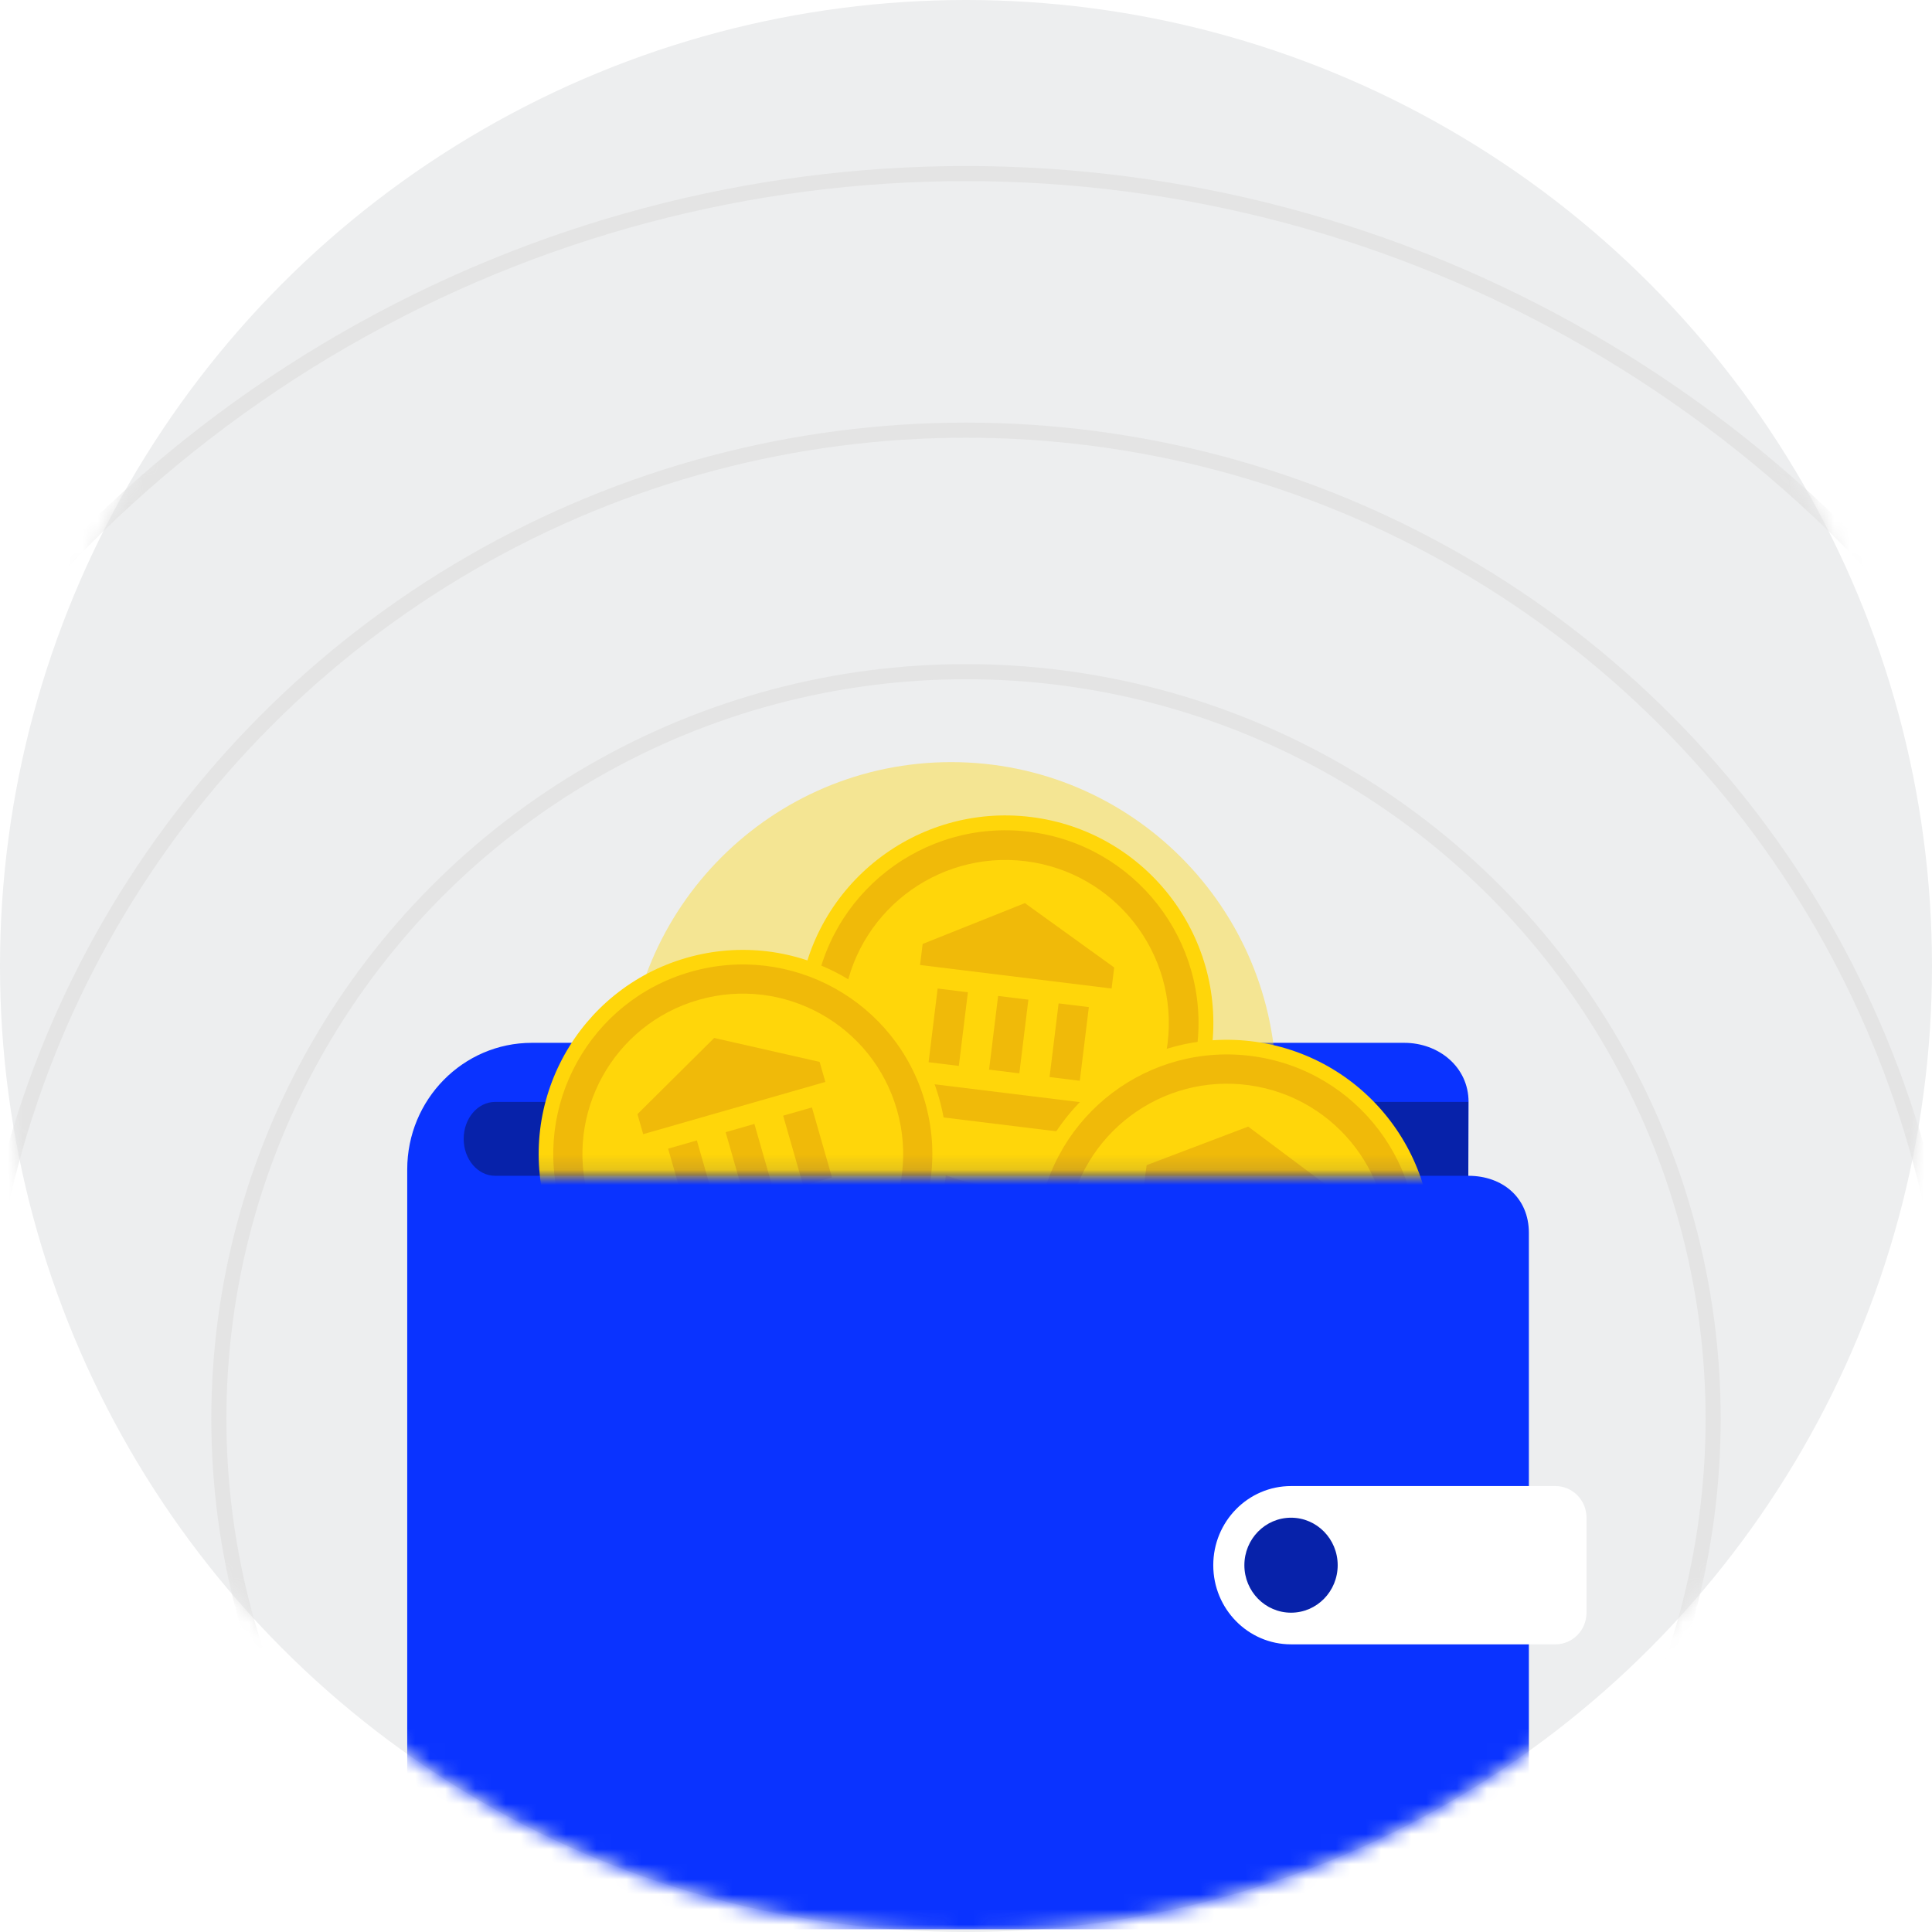 <svg width="128" height="128" viewBox="0 0 128 128" fill="none" xmlns="http://www.w3.org/2000/svg">
<g clip-path="url(#clip0_9653_67090)">
<circle cx="64" cy="64" r="64" fill="#EDEEEF"/>
<mask id="mask0_9653_67090" style="mask-type:alpha" maskUnits="userSpaceOnUse" x="0" y="0" width="128" height="128">
<circle cx="64" cy="64" r="64" fill="#EDEEEF"/>
</mask>
<g mask="url(#mask0_9653_67090)">
<circle cx="64" cy="94" r="49.5" stroke="#E4E4E4"/>
<circle cx="64" cy="94" r="65.5" stroke="#E4E4E4"/>
<circle cx="64" cy="94" r="82.5" stroke="#E4E4E4"/>
<path fill-rule="evenodd" clip-rule="evenodd" d="M35.237 69.09C30.677 69.09 26.98 72.846 26.98 77.48V81.675V83.772V119.43C26.98 124.063 30.677 127.82 35.237 127.82H97.163C99.443 127.82 101.291 125.942 101.291 123.625V81.675C101.291 79.358 99.56 77.899 97.28 77.899L97.296 73.005C97.296 70.688 95.315 69.09 93.035 69.09H35.237Z" fill="#0A33FF"/>
<path d="M97.28 77.899V73.005H32.8C31.651 73.005 30.72 74.101 30.72 75.452C30.72 76.804 31.651 77.899 32.8 77.899H97.28Z" fill="#0722AA"/>
<path d="M80.382 103.699C80.382 100.803 82.689 98.455 85.534 98.455H103.05C104.188 98.455 105.111 99.394 105.111 100.552V106.845C105.111 108.003 104.188 108.942 103.05 108.942H85.534C82.689 108.942 80.382 106.595 80.382 103.699Z" fill="white"/>
<path d="M88.625 103.699C88.625 105.436 87.242 106.845 85.534 106.845C83.827 106.845 82.443 105.436 82.443 103.699C82.443 101.961 83.827 100.552 85.534 100.552C87.242 100.552 88.625 101.961 88.625 103.699Z" fill="#0722AA"/>
<mask id="mask1_9653_67090" style="mask-type:alpha" maskUnits="userSpaceOnUse" x="15" y="27" width="98" height="51">
<rect x="15.058" y="27" width="97.883" height="50.899" fill="#EDEEEF"/>
</mask>
<g mask="url(#mask1_9653_67090)">
<g opacity="0.4" filter="url(#filter0_f_9653_67090)">
<path d="M41.487 72.026C41.487 60.133 51.128 50.492 63.021 50.492C74.914 50.492 84.555 60.133 84.555 72.026V93.561H41.487V72.026Z" fill="#FFD60A"/>
</g>
<path d="M80.285 69.472C79.359 77.019 72.489 82.387 64.941 81.46C57.394 80.533 52.026 73.663 52.953 66.116C53.88 58.568 60.75 53.201 68.297 54.128C75.845 55.054 81.212 61.924 80.285 69.472Z" fill="#FFD60A"/>
<path d="M67.901 59.833L61.128 62.54L60.956 63.934L73.646 65.492L73.818 64.098M70.136 66.477L69.536 71.358L71.54 71.604L72.139 66.723M59.758 73.696L72.448 75.254L72.705 73.162L60.015 71.604M66.128 65.985L65.529 70.866L67.533 71.112L68.132 66.231M62.121 65.493L61.522 70.374L63.525 70.62L64.125 65.739L62.121 65.493Z" fill="#F0BA09"/>
<path fill-rule="evenodd" clip-rule="evenodd" d="M67.938 57.056C62.007 56.328 56.61 60.545 55.882 66.475C55.154 72.406 59.371 77.803 65.301 78.531C71.231 79.26 76.629 75.043 77.357 69.112C78.085 63.182 73.868 57.784 67.938 57.056ZM53.929 66.236C54.79 59.227 61.169 54.243 68.177 55.104C75.186 55.964 80.17 62.343 79.309 69.352C78.449 76.36 72.07 81.344 65.061 80.484C58.053 79.623 53.069 73.244 53.929 66.236Z" fill="#F0BA09"/>
<path d="M94.741 84.358C93.697 91.785 86.831 96.959 79.404 95.915C71.978 94.871 66.804 88.005 67.848 80.579C68.891 73.152 75.758 67.978 83.184 69.022C90.61 70.066 95.784 76.932 94.741 84.358Z" fill="#FFD60A"/>
<path d="M82.695 74.64L75.969 77.193L75.777 78.565L88.263 80.32L88.456 78.948M84.784 81.23L84.109 86.033L86.081 86.31L86.755 81.507M74.427 88.17L86.913 89.925L87.202 87.867L74.716 86.112M80.841 80.676L80.166 85.479L82.138 85.756L82.813 80.953M76.898 80.122L76.223 84.924L78.195 85.201L78.87 80.399L76.898 80.122Z" fill="#F0BA09"/>
<path fill-rule="evenodd" clip-rule="evenodd" d="M82.779 71.903C76.944 71.083 71.549 75.148 70.729 80.983C69.909 86.818 73.974 92.213 79.809 93.033C85.644 93.853 91.039 89.788 91.859 83.953C92.679 78.118 88.614 72.723 82.779 71.903ZM68.808 80.713C69.777 73.817 76.153 69.013 83.049 69.982C89.945 70.951 94.749 77.327 93.78 84.223C92.811 91.119 86.435 95.924 79.539 94.954C72.643 93.985 67.839 87.609 68.808 80.713Z" fill="#F0BA09"/>
<path d="M62.21 72.73C64.269 79.908 60.118 87.396 52.94 89.454C45.762 91.513 38.274 87.362 36.215 80.184C34.157 73.005 38.308 65.518 45.486 63.459C52.664 61.401 60.152 65.552 62.21 72.73Z" fill="#FFD60A"/>
<path d="M47.316 68.768L42.233 73.814L42.613 75.141L54.682 71.68L54.302 70.353M51.886 73.917L53.217 78.559L55.123 78.012L53.792 73.37M45.275 84.424L57.344 80.964L56.774 78.974L44.705 82.435M48.075 75.01L49.406 79.651L51.312 79.105L49.981 74.463M44.264 76.102L45.595 80.744L47.5 80.198L46.169 75.556L44.264 76.102Z" fill="#F0BA09"/>
<path fill-rule="evenodd" clip-rule="evenodd" d="M46.285 66.244C40.645 67.861 37.383 73.745 39.001 79.385C40.618 85.025 46.501 88.286 52.141 86.669C57.781 85.051 61.042 79.168 59.425 73.528C57.808 67.888 51.925 64.627 46.285 66.244ZM37.144 79.917C35.233 73.252 39.087 66.299 45.752 64.387C52.418 62.476 59.371 66.33 61.282 72.996C63.193 79.661 59.339 86.614 52.674 88.525C46.008 90.437 39.055 86.583 37.144 79.917Z" fill="#F0BA09"/>
</g>
</g>
</g>
<defs>
<filter id="filter0_f_9653_67090" x="7.81" y="16.816" width="110.422" height="110.422" filterUnits="userSpaceOnUse" color-interpolation-filters="sRGB">
<feFlood flood-opacity="0" result="BackgroundImageFix"/>
<feBlend mode="normal" in="SourceGraphic" in2="BackgroundImageFix" result="shape"/>
<feGaussianBlur stdDeviation="16.838" result="effect1_foregroundBlur_9653_67090"/>
</filter>
<clipPath id="clip0_9653_67090">
<rect width="128" height="128" fill="white"/>
</clipPath>
</defs>
</svg>
